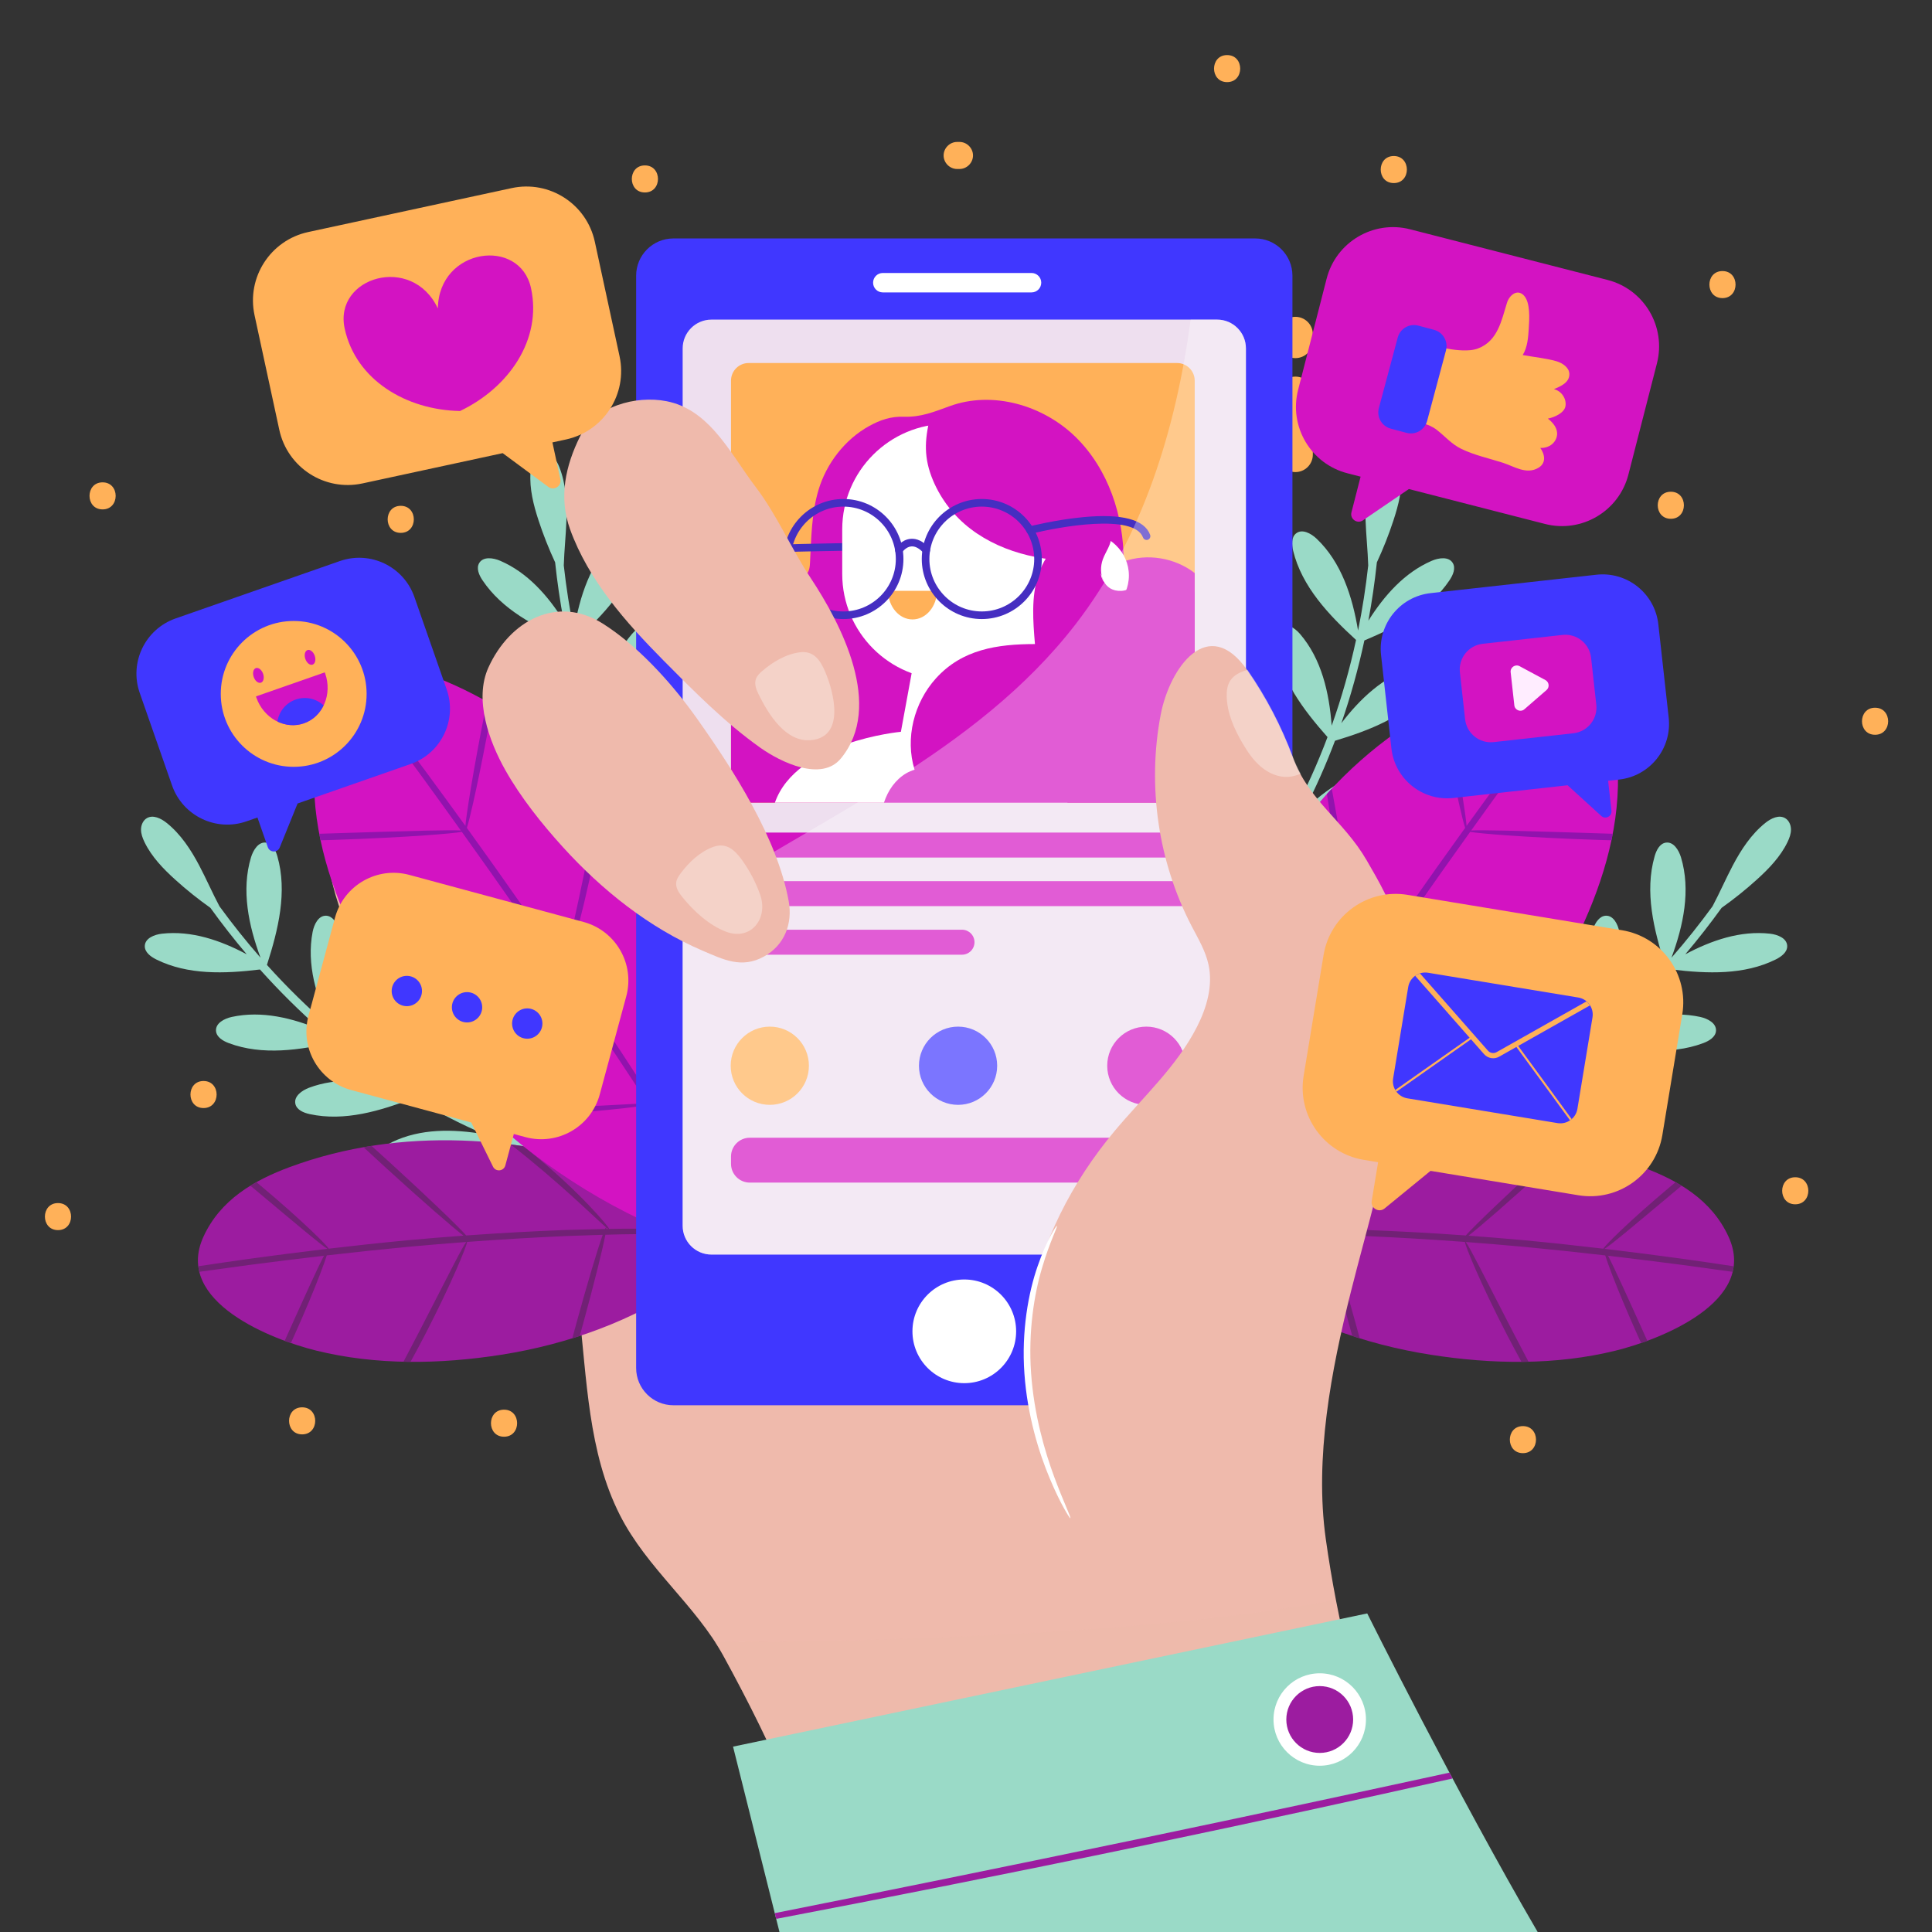 <?xml version="1.0" encoding="utf-8"?>
<svg version="1.1" xmlns="http://www.w3.org/2000/svg" xmlns:xlink="http://www.w3.org/1999/xlink" x="0px" y="0px"
	 viewBox="0 0 500 500" style="enable-background:new 0 0 500 500;" xml:space="preserve">
<rect x="0" y="0" width="500" height="500" fill="#333333" stroke="none"/>
<g id="BACKGROUND">
</g>
<g id="OBJECTS">
	<g>
		<g>
			<path style="fill:#EFBAAC;" d="M128.262,289.981c14.412,11.2,19.432,30.601,21.536,48.732
				c2.104,18.13,2.372,37.095,10.627,53.373c7.001,13.805,19.593,23.3,26.833,36.513c13.012,23.746,23.363,46.912,29.075,71.401
				h166.049c-23.758-34.187-40.059-72.016-40.635-116.542L184.362,253.76c-16.166,1.857-32.445-4.013-46.05-12.939
				c-13.606-8.926-24.987-20.78-36.437-32.342c-2.26-2.282-4.859-4.708-8.07-4.804c-5.316-0.16-8.517,5.986-9.065,11.276
				c-1.207,11.643,5.33,26.981,10.502,37.253C103.026,267.664,114.807,279.525,128.262,289.981z"/>
		</g>
		<g>
			<g>
				<g>
					<path style="fill:#9ADAC7;" d="M37.474,244.793c0.08-1.991,2.484-2.937,4.465-3.157c7.599-0.845,15.089,1.698,21.909,5.335
						c-3.289-3.881-6.422-7.895-9.397-12.02c-3.175-2.251-6.22-4.686-9.105-7.298c-3.119-2.823-6.109-5.919-7.944-9.706
						c-0.501-1.033-0.917-2.142-0.906-3.29s0.523-2.345,1.515-2.923c1.614-0.939,3.655,0.062,5.113,1.228
						c3.644,2.915,6.267,6.912,8.443,11.04c1.828,3.469,3.388,7.077,5.225,10.538c3.345,4.592,6.889,9.043,10.633,13.318
						c-3.089-8.333-5.025-17.492-2.467-25.969c0.576-1.908,1.941-4.101,3.914-3.819c1.601,0.229,2.464,1.98,2.91,3.535
						c2.635,9.188,0.227,18.993-2.699,28.113c5.151,5.727,10.654,11.128,16.48,16.138c-3.691-7.74-6.275-16.309-4.657-24.674
						c0.378-1.956,1.514-4.277,3.505-4.197c1.616,0.065,2.653,1.719,3.255,3.22c3.486,8.695,2.214,18.472,0.296,27.679
						c5.715,4.736,11.722,9.103,18.006,13.026c-4.923-7.233-8.901-15.503-8.507-24.2c0.09-1.991,0.876-4.452,2.857-4.662
						c1.609-0.171,2.874,1.315,3.688,2.713c4.752,8.162,4.878,18.115,4.302,27.571c5.875,3.528,11.974,6.683,18.288,9.399
						c-5.244-6.556-9.578-14.123-9.959-22.444c-0.091-1.991,0.467-4.513,2.422-4.903c1.586-0.316,2.982,1.048,3.92,2.366
						c5.324,7.485,6.446,17.056,6.767,26.287c4.959,1.999,10.039,3.738,15.237,5.185c1.347,0.375,0.59,2.404-0.746,2.032
						c-4.991-1.389-9.874-3.046-14.645-4.94c-8.541,4.306-17.839,8.202-27.313,7.034c-1.605-0.198-3.469-0.777-3.945-2.323
						c-0.587-1.904,1.367-3.595,3.161-4.462c7.294-3.521,15.738-3.418,23.793-2.035c-6.269-2.72-12.328-5.865-18.165-9.378
						c-8.652,3.362-17.942,6.138-26.967,4.18c-1.581-0.343-3.384-1.089-3.718-2.672c-0.411-1.95,1.688-3.456,3.554-4.156
						c7.17-2.688,15.069-2.055,22.583-0.195c-5.493-3.56-10.773-7.452-15.824-11.635c-9.128,2.103-18.83,3.561-27.561,0.279
						c-1.514-0.569-3.19-1.57-3.29-3.184c-0.123-1.989,2.172-3.174,4.12-3.595c7.72-1.668,15.695,0.272,23.047,3.37
						c-5.57-4.877-10.838-10.113-15.788-15.64c-9.118,1.107-18.68,1.462-26.854-2.605C38.975,247.575,37.41,246.409,37.474,244.793z
						"/>
				</g>
				<g>
					<path style="fill:#9ADAC7;" d="M124.044,145.67c1.057-1.69,3.613-1.318,5.443-0.528c7.018,3.033,12.262,8.956,16.381,15.496
						c-0.932-5.001-1.663-10.04-2.2-15.097c-1.641-3.529-3.078-7.154-4.289-10.852c-1.309-3.998-2.37-8.17-2.086-12.367
						c0.077-1.145,0.266-2.315,0.845-3.307c0.579-0.991,1.617-1.778,2.765-1.787c1.867-0.015,3.144,1.866,3.831,3.602
						c1.719,4.338,2.015,9.11,1.858,13.773c-0.133,3.918-0.567,7.826-0.687,11.742c0.628,5.646,1.499,11.269,2.63,16.838
						c1.449-8.769,4.309-17.682,10.734-23.775c1.446-1.371,3.719-2.599,5.292-1.375c1.277,0.993,1.158,2.941,0.774,4.512
						c-2.267,9.286-9.22,16.607-16.283,23.075c1.634,7.527,3.734,14.946,6.31,22.186c0.633-8.552,2.637-17.275,8.19-23.736
						c1.299-1.511,3.435-2.964,5.125-1.907c1.371,0.858,1.452,2.808,1.23,4.41c-1.284,9.28-7.237,17.14-13.467,24.184
						c2.614,6.946,5.666,13.718,9.178,20.24c-0.689-8.722-0.042-17.877,4.611-25.234c1.065-1.684,2.968-3.432,4.793-2.632
						c1.481,0.649,1.844,2.567,1.858,4.184c0.08,9.444-4.746,18.15-9.934,26.076c3.352,5.977,7.085,11.741,11.221,17.23
						c-1.303-8.294-1.315-17.014,2.48-24.429c0.908-1.774,2.644-3.688,4.534-3.057c1.534,0.512,2.07,2.389,2.231,3.998
						c0.912,9.14-2.86,18.008-7.158,26.183c3.315,4.195,6.865,8.224,10.661,12.058c0.984,0.993-0.68,2.38-1.656,1.394
						c-3.645-3.681-7.065-7.541-10.269-11.552c-9.553-0.496-19.558-1.722-27.207-7.435c-1.296-0.968-2.627-2.395-2.274-3.974
						c0.435-1.945,2.97-2.445,4.958-2.307c8.08,0.559,15.362,4.835,21.672,10.03c-4.096-5.47-7.798-11.206-11.125-17.151
						c-9.18-1.37-18.625-3.566-25.491-9.741c-1.203-1.082-2.399-2.624-1.904-4.164c0.61-1.897,3.18-2.165,5.147-1.847
						c7.559,1.221,14.105,5.687,19.708,11.028c-3.005-5.816-5.661-11.813-7.973-17.95c-8.97-2.7-18.118-6.244-24.073-13.424
						c-1.033-1.245-1.992-2.945-1.278-4.396c0.879-1.788,3.46-1.679,5.361-1.079c7.532,2.379,13.495,8.018,18.344,14.354
						c-2.419-6.997-4.397-14.156-5.956-21.41c-8.467-3.559-16.947-7.993-22.029-15.577
						C123.967,148.83,123.186,147.042,124.044,145.67z"/>
				</g>
				<g>
					<g>
						<path style="fill:#9C1CA0;" d="M183.305,314.89c-5.053-5.64-12.127-8.677-19.098-11.109
							c-28.743-10.028-60.581-12.334-89.152-1.77c-9.212,3.406-18.02,8.433-22.418,18.084
							c-7.715,16.931,18.075,26.685,29.145,29.424c15.631,3.867,32.164,3.563,47.969,1.085c17.238-2.702,34.207-8.783,48.855-18.9
							c4.187-2.892,8.246-6.019,12.361-9.023"/>
					</g>
					<path style="fill:#712175;" d="M64.498,327.372c6.163-0.804,12.635-1.612,19.343-2.39c-1.69,3.243-5.158,10.893-9.171,19.808
						c-0.335,0.745-0.665,1.482-0.991,2.208c0.541,0.2,1.075,0.393,1.601,0.575c0.313-0.685,0.629-1.379,0.945-2.084
						c2.695-5.995,4.976-11.491,6.523-15.513c0.84-2.183,1.463-3.924,1.826-5.079c6.75-0.779,13.737-1.526,20.902-2.206
						c5.153-0.476,10.218-0.893,15.181-1.263c-0.499,0.625-1.791,3.027-3.633,6.596c-2.763,5.376-5.528,10.756-8.546,16.627
						c-1.399,2.675-2.74,5.24-4.056,7.757c0.61,0.014,1.219,0.027,1.829,0.031c1.208-2.197,2.467-4.548,3.741-7.004
						c3.368-6.5,6.199-12.496,8.121-16.893c1.695-3.876,2.697-6.499,2.767-7.132c8.985-0.667,17.617-1.169,25.732-1.526
						c3.208-0.105,6.333-0.221,9.371-0.315c-1.342,3.748-3.962,12.496-6.774,22.749c-0.376,1.371-0.741,2.715-1.093,4.028
						c0.641-0.199,1.281-0.405,1.919-0.615c0.271-0.971,0.544-1.958,0.819-2.962c2.862-10.431,5.1-19.418,5.82-23.219
						c2.713-0.08,5.363-0.143,7.925-0.155c2.817-0.029,5.539-0.106,8.155-0.096c2.605,0.016,5.115,0.032,7.523,0.048
						c2.657-0.011,5.156,0.042,7.518,0.105l-1.102-1.121c-2.03-0.088-4.157-0.163-6.395-0.19c-2.413-0.051-4.928-0.103-7.538-0.158
						c-2.622-0.044-5.349,0-8.173-0.002c-2.249-0.014-4.575,0.016-6.942,0.06c-0.209-0.517-2.082-2.801-5.221-6.093
						c-3.464-3.635-8.497-8.433-14.431-13.294c-0.846-0.692-1.685-1.36-2.518-2.015c-1.1-0.164-2.201-0.314-3.304-0.453
						c1.54,1.204,3.125,2.466,4.742,3.788c5.886,4.822,11.004,9.438,14.665,12.834c2.482,2.3,4.294,3.997,5.274,4.814
						c-0.058,0.016-0.151,0.161-0.277,0.437c-3.243,0.068-6.581,0.165-10.02,0.253c-8.165,0.304-16.853,0.771-25.893,1.421
						c-2.267-2.553-10.176-10.128-19.784-18.901c-1.62-1.479-3.195-2.906-4.72-4.279c-0.693,0.109-1.386,0.218-2.076,0.339
						c1.792,1.664,3.679,3.403,5.646,5.199c9.194,8.394,17.151,15.334,20.23,17.694c-4.79,0.349-9.672,0.747-14.637,1.205
						c-6.938,0.659-13.703,1.392-20.251,2.164c-0.323-0.555-2.04-2.345-4.728-4.898c-3.115-2.959-7.534-6.922-12.557-11.132
						c-0.479-0.401-0.952-0.793-1.424-1.184c-0.525,0.294-1.043,0.598-1.555,0.912c0.62,0.519,1.248,1.046,1.884,1.579
						c8.967,7.504,16.364,13.772,18.061,14.759c-7.11,0.841-13.959,1.728-20.46,2.621c-4.496,0.633-8.82,1.265-12.964,1.891
						c0.061,0.488,0.153,0.968,0.269,1.44C55.72,328.564,60.024,327.97,64.498,327.372z M156.903,317.669
						c0.204,0.169,0.371,0.297,0.494,0.378c-0.165,0.003-0.327,0.005-0.492,0.009C156.921,317.868,156.922,317.735,156.903,317.669z
						"/>
				</g>
				<g>
					<g>
						<path style="fill:#D313C2;" d="M192.037,308.005c-0.013-29.835-8.016-59.629-22.953-85.454
							c-8.042-13.905-19.854-26.115-33.241-34.956c-11.169-7.377-24.3-14.479-37.799-16.017
							c-15.246-1.737-16.573,17.204-16.773,29.149c-0.249,14.904,4.482,29.521,11.09,42.882
							c19.059,38.538,54.715,68.51,95.957,80.659"/>
					</g>
					<path style="fill:#9113AD;" d="M104.103,249.685c11.662,0.138,22.219,0.358,29.861,0.603c3.821,0.122,6.914,0.251,9.051,0.378
						c0.501,0.03,0.945,0.06,1.339,0.089c-3.217-4.705-6.53-9.512-9.926-14.392c-5.085-7.285-10.076-14.329-14.906-21.076
						c-1.373,0.237-4.656,0.555-9.254,0.885c-6.173,0.444-14.711,0.897-24.149,1.2c-1.066,0.034-2.116,0.065-3.158,0.093
						c-0.119-0.561-0.222-1.125-0.33-1.687c1.129-0.036,2.274-0.073,3.433-0.11c9.428-0.302,17.964-0.564,24.147-0.7
						c4.361-0.095,7.544-0.12,9.05-0.044c-3.604-5.032-7.12-9.902-10.504-14.553c-7.271-9.949-13.939-18.942-19.741-26.649
						c0.332-0.251,0.682-0.478,1.043-0.691c5.901,7.616,12.645,16.528,19.965,26.41c3.366,4.566,6.855,9.349,10.425,14.294
						c0.105-1.259,0.399-3.435,0.842-6.275c0.716-4.588,1.82-10.9,3.142-17.852c0.536-2.817,1.066-5.513,1.575-8.036
						c0.499,0.279,0.996,0.559,1.49,0.844c-0.426,2.375-0.893,4.898-1.39,7.511c-1.324,6.96-2.617,13.243-3.636,17.772
						c-0.711,3.161-1.288,5.464-1.651,6.553c4.873,6.755,9.897,13.82,15.003,21.135c3.484,5.006,6.871,9.936,10.154,14.764
						c0.304-1.578,0.838-4.012,1.525-7.094c1.248-5.593,2.955-13.317,4.657-21.885c1.245-6.288,2.311-12.147,3.179-17.057
						c0.417,0.447,0.837,0.891,1.246,1.344c-0.682,4.716-1.595,10.197-2.753,16.044c-1.708,8.602-3.609,16.315-5.16,21.847
						c-0.946,3.379-1.747,5.942-2.277,7.417c5.012,7.377,9.775,14.51,14.223,21.268c2.957,4.515,5.773,8.855,8.44,13.005
						c0.287-1.541,0.989-4.501,1.962-8.479c1.451-5.926,3.475-14.102,5.604-23.159c0.867-3.696,1.682-7.239,2.438-10.559
						c0.371,0.9,0.716,1.809,1.072,2.715c-0.569,2.642-1.182,5.392-1.849,8.234c-2.135,9.079-4.349,17.23-6.101,23.084
						c-1.275,4.263-2.287,7.304-2.83,8.624c3.937,6.13,7.542,11.831,10.732,16.973c2.737,4.353,5.142,8.336,7.27,11.823
						c0.841,1.374,1.615,2.655,2.352,3.881l-0.268,1.172c-2.889-4.521-6.369-9.965-10.373-16.231
						c-3.332-5.194-7.083-10.973-11.17-17.204c-0.525,0.105-1.31,0.232-2.336,0.378c-2.004,0.29-4.913,0.627-8.515,0.979
						c-7.202,0.707-17.183,1.406-28.225,1.717c-0.75,0.021-1.495,0.039-2.235,0.056c-0.595-0.548-1.184-1.103-1.771-1.66
						c1.302-0.03,2.622-0.063,3.958-0.1c11.01-0.311,20.97-0.817,28.181-1.215c5.252-0.289,9.037-0.495,10.722-0.491
						c-2.654-4.045-5.447-8.276-8.369-12.676c-4.581-6.865-9.476-14.126-14.618-21.65c-0.47,0.028-1.024,0.053-1.68,0.077
						c-2.138,0.077-5.232,0.132-9.055,0.164c-7.646,0.064-18.209,0.034-29.876-0.104c-2.608-0.031-5.157-0.066-7.635-0.105
						c-0.318-0.559-0.628-1.122-0.939-1.684C98.284,249.622,101.158,249.65,104.103,249.685z"/>
				</g>
			</g>
			<g>
				<g>
					<path style="fill:#9ADAC7;" d="M462.526,244.793c-0.08-1.991-2.484-2.937-4.465-3.157c-7.599-0.845-15.089,1.698-21.909,5.335
						c3.289-3.881,6.422-7.895,9.397-12.02c3.175-2.251,6.22-4.686,9.105-7.298c3.119-2.823,6.109-5.919,7.944-9.706
						c0.501-1.033,0.917-2.142,0.906-3.29s-0.523-2.345-1.515-2.923c-1.614-0.939-3.655,0.062-5.113,1.228
						c-3.644,2.915-6.267,6.912-8.443,11.04c-1.828,3.469-3.388,7.077-5.225,10.538c-3.345,4.592-6.889,9.043-10.633,13.318
						c3.089-8.333,5.025-17.492,2.467-25.969c-0.576-1.908-1.941-4.101-3.914-3.819c-1.601,0.229-2.464,1.98-2.91,3.535
						c-2.635,9.188-0.227,18.993,2.699,28.113c-5.151,5.727-10.654,11.128-16.48,16.138c3.691-7.74,6.275-16.309,4.657-24.674
						c-0.378-1.956-1.514-4.277-3.505-4.197c-1.616,0.065-2.653,1.719-3.255,3.22c-3.486,8.695-2.214,18.472-0.296,27.679
						c-5.715,4.736-11.722,9.103-18.006,13.026c4.923-7.233,8.901-15.503,8.507-24.2c-0.09-1.991-0.876-4.452-2.857-4.662
						c-1.608-0.171-2.874,1.315-3.688,2.713c-4.752,8.162-4.878,18.115-4.302,27.571c-5.875,3.528-11.974,6.683-18.288,9.399
						c5.244-6.556,9.578-14.123,9.959-22.444c0.091-1.991-0.467-4.513-2.422-4.903c-1.586-0.316-2.982,1.048-3.92,2.366
						c-5.324,7.485-6.446,17.056-6.767,26.287c-4.959,1.999-10.039,3.738-15.237,5.185c-1.347,0.375-0.59,2.404,0.746,2.032
						c4.991-1.389,9.874-3.046,14.645-4.94c8.541,4.306,17.839,8.202,27.313,7.034c1.605-0.198,3.469-0.777,3.945-2.323
						c0.587-1.904-1.367-3.595-3.161-4.462c-7.294-3.521-15.738-3.418-23.793-2.035c6.269-2.72,12.328-5.865,18.165-9.378
						c8.652,3.362,17.942,6.138,26.967,4.18c1.581-0.343,3.384-1.089,3.718-2.672c0.411-1.95-1.688-3.456-3.554-4.156
						c-7.17-2.688-15.069-2.055-22.583-0.195c5.493-3.56,10.773-7.452,15.824-11.635c9.128,2.103,18.83,3.561,27.561,0.279
						c1.514-0.569,3.19-1.57,3.29-3.184c0.123-1.989-2.172-3.174-4.12-3.595c-7.72-1.668-15.695,0.272-23.047,3.37
						c5.57-4.877,10.838-10.113,15.788-15.64c9.118,1.107,18.68,1.462,26.854-2.605C461.025,247.575,462.59,246.409,462.526,244.793
						z"/>
				</g>
				<g>
					<path style="fill:#9ADAC7;" d="M375.956,145.67c-1.057-1.69-3.613-1.318-5.443-0.528c-7.018,3.033-12.262,8.956-16.381,15.496
						c0.932-5.001,1.663-10.04,2.2-15.097c1.641-3.529,3.078-7.154,4.289-10.852c1.309-3.998,2.37-8.17,2.086-12.367
						c-0.077-1.145-0.266-2.315-0.845-3.307s-1.617-1.778-2.765-1.787c-1.867-0.015-3.144,1.866-3.831,3.602
						c-1.719,4.338-2.015,9.11-1.858,13.773c0.133,3.918,0.567,7.826,0.687,11.742c-0.628,5.646-1.499,11.269-2.63,16.838
						c-1.449-8.769-4.309-17.682-10.734-23.775c-1.446-1.371-3.719-2.599-5.292-1.375c-1.277,0.993-1.158,2.941-0.774,4.512
						c2.267,9.286,9.22,16.607,16.283,23.075c-1.634,7.527-3.734,14.946-6.31,22.186c-0.633-8.552-2.637-17.275-8.19-23.736
						c-1.299-1.511-3.435-2.964-5.125-1.907c-1.371,0.858-1.452,2.808-1.23,4.41c1.284,9.28,7.237,17.14,13.467,24.184
						c-2.614,6.946-5.666,13.718-9.178,20.24c0.689-8.722,0.042-17.877-4.611-25.234c-1.065-1.684-2.968-3.432-4.793-2.632
						c-1.481,0.649-1.844,2.567-1.858,4.184c-0.08,9.444,4.746,18.15,9.934,26.076c-3.352,5.977-7.085,11.741-11.221,17.23
						c1.303-8.294,1.315-17.014-2.48-24.429c-0.908-1.774-2.644-3.688-4.534-3.057c-1.534,0.512-2.07,2.389-2.231,3.998
						c-0.912,9.14,2.86,18.008,7.158,26.183c-3.315,4.195-6.865,8.224-10.661,12.058c-0.984,0.993,0.68,2.38,1.656,1.394
						c3.646-3.681,7.065-7.541,10.269-11.552c9.553-0.496,19.558-1.722,27.207-7.435c1.296-0.968,2.627-2.395,2.274-3.974
						c-0.435-1.945-2.97-2.445-4.958-2.307c-8.08,0.559-15.362,4.835-21.672,10.03c4.096-5.47,7.798-11.206,11.125-17.151
						c9.18-1.37,18.625-3.566,25.491-9.741c1.203-1.082,2.399-2.624,1.904-4.164c-0.61-1.897-3.18-2.165-5.147-1.847
						c-7.559,1.221-14.105,5.687-19.708,11.028c3.005-5.816,5.661-11.813,7.973-17.95c8.97-2.7,18.118-6.244,24.073-13.424
						c1.033-1.245,1.992-2.945,1.278-4.396c-0.879-1.788-3.46-1.679-5.361-1.079c-7.532,2.379-13.495,8.018-18.344,14.354
						c2.419-6.997,4.397-14.156,5.956-21.41c8.467-3.559,16.947-7.993,22.029-15.577C376.033,148.83,376.814,147.042,375.956,145.67
						z"/>
				</g>
				<g>
					<g>
						<path style="fill:#9C1CA0;" d="M316.695,314.89c5.053-5.64,12.127-8.677,19.098-11.109
							c28.743-10.028,60.581-12.334,89.152-1.77c9.212,3.406,18.02,8.433,22.418,18.084c7.715,16.931-18.075,26.685-29.145,29.424
							c-15.631,3.867-32.164,3.563-47.969,1.085c-17.238-2.702-34.207-8.783-48.855-18.9c-4.187-2.892-8.246-6.019-12.361-9.023"/>
					</g>
					<path style="fill:#712175;" d="M448.408,329.147c0.116-0.473,0.208-0.952,0.269-1.44c-4.144-0.626-8.468-1.259-12.964-1.891
						c-6.501-0.893-13.35-1.78-20.46-2.621c1.697-0.988,9.094-7.256,18.061-14.759c0.636-0.534,1.264-1.06,1.884-1.579
						c-0.511-0.314-1.029-0.618-1.555-0.912c-0.472,0.391-0.945,0.782-1.424,1.184c-5.023,4.21-9.442,8.173-12.557,11.132
						c-2.688,2.553-4.405,4.342-4.728,4.898c-6.548-0.772-13.313-1.505-20.251-2.164c-4.965-0.458-9.846-0.856-14.637-1.205
						c3.079-2.359,11.036-9.3,20.23-17.694c1.967-1.796,3.855-3.535,5.646-5.199c-0.691-0.121-1.384-0.231-2.076-0.339
						c-1.524,1.373-3.1,2.8-4.72,4.279c-9.608,8.772-17.516,16.347-19.784,18.901c-9.041-0.651-17.728-1.117-25.893-1.421
						c-3.44-0.089-6.777-0.186-10.02-0.253c-0.127-0.276-0.219-0.422-0.277-0.437c0.981-0.817,2.793-2.515,5.274-4.814
						c3.661-3.396,8.779-8.012,14.665-12.834c1.617-1.322,3.202-2.583,4.742-3.788c-1.103,0.138-2.204,0.289-3.304,0.453
						c-0.833,0.655-1.672,1.324-2.518,2.015c-5.934,4.861-10.967,9.659-14.431,13.294c-3.14,3.292-5.012,5.575-5.221,6.093
						c-2.367-0.044-4.693-0.074-6.942-0.06c-2.824,0.001-5.552-0.043-8.173,0.002c-2.611,0.055-5.125,0.107-7.538,0.158
						c-2.238,0.026-4.365,0.102-6.395,0.19l-1.102,1.121c2.362-0.063,4.861-0.116,7.518-0.105c2.408-0.015,4.918-0.031,7.523-0.048
						c2.616-0.01,5.337,0.067,8.155,0.096c2.562,0.012,5.212,0.075,7.925,0.155c0.72,3.8,2.959,12.788,5.82,23.219
						c0.275,1.003,0.548,1.99,0.819,2.962c0.638,0.21,1.278,0.416,1.919,0.615c-0.353-1.313-0.717-2.657-1.093-4.028
						c-2.813-10.253-5.432-19.001-6.774-22.749c3.038,0.094,6.163,0.21,9.371,0.315c8.115,0.358,16.747,0.86,25.732,1.526
						c0.07,0.633,1.072,3.256,2.767,7.132c1.921,4.396,4.753,10.392,8.121,16.893c1.274,2.456,2.533,4.807,3.741,7.004
						c0.61-0.005,1.219-0.018,1.829-0.031c-1.316-2.517-2.657-5.082-4.056-7.757c-3.018-5.871-5.783-11.25-8.546-16.627
						c-1.843-3.569-3.135-5.972-3.633-6.596c4.962,0.37,10.027,0.787,15.181,1.263c7.165,0.68,14.152,1.427,20.902,2.206
						c0.363,1.155,0.986,2.897,1.826,5.079c1.546,4.021,3.828,9.518,6.523,15.513c0.317,0.705,0.632,1.399,0.945,2.084
						c0.526-0.182,1.06-0.374,1.601-0.575c-0.326-0.726-0.656-1.463-0.991-2.208c-4.013-8.915-7.481-16.565-9.171-19.808
						c6.708,0.778,13.18,1.586,19.343,2.39C439.976,327.97,444.28,328.564,448.408,329.147z M343.095,318.056
						c-0.165-0.003-0.327-0.005-0.492-0.009c0.123-0.081,0.29-0.209,0.494-0.378C343.078,317.735,343.079,317.868,343.095,318.056z"
						/>
				</g>
				<g>
					<g>
						<path style="fill:#D313C2;" d="M307.963,308.005c0.013-29.835,8.016-59.629,22.953-85.454
							c8.042-13.905,19.854-26.115,33.241-34.956c11.169-7.377,24.3-14.479,37.799-16.017c15.246-1.737,16.573,17.204,16.773,29.149
							c0.249,14.904-4.482,29.521-11.09,42.882c-19.059,38.538-54.715,68.51-95.957,80.659"/>
					</g>
					<path style="fill:#9113AD;" d="M395.897,249.685c-11.662,0.138-22.219,0.358-29.861,0.603
						c-3.821,0.122-6.914,0.251-9.051,0.378c-0.501,0.03-0.945,0.06-1.339,0.089c3.217-4.705,6.53-9.512,9.926-14.392
						c5.085-7.285,10.076-14.329,14.906-21.076c1.373,0.237,4.656,0.555,9.254,0.885c6.173,0.444,14.711,0.897,24.149,1.2
						c1.066,0.034,2.116,0.065,3.158,0.093c0.119-0.561,0.222-1.125,0.33-1.687c-1.129-0.036-2.274-0.073-3.433-0.11
						c-9.428-0.302-17.964-0.564-24.147-0.7c-4.361-0.095-7.544-0.12-9.05-0.044c3.604-5.032,7.12-9.902,10.504-14.553
						c7.271-9.949,13.939-18.942,19.741-26.649c-0.332-0.251-0.682-0.478-1.043-0.691c-5.901,7.616-12.645,16.528-19.965,26.41
						c-3.366,4.566-6.855,9.349-10.425,14.294c-0.105-1.259-0.399-3.435-0.842-6.275c-0.716-4.588-1.82-10.9-3.142-17.852
						c-0.536-2.817-1.066-5.513-1.575-8.036c-0.499,0.279-0.996,0.559-1.49,0.844c0.426,2.375,0.893,4.898,1.39,7.511
						c1.324,6.96,2.617,13.243,3.636,17.772c0.711,3.161,1.288,5.464,1.651,6.553c-4.873,6.755-9.897,13.82-15.003,21.135
						c-3.484,5.006-6.871,9.936-10.154,14.764c-0.304-1.578-0.838-4.012-1.525-7.094c-1.248-5.593-2.955-13.317-4.657-21.885
						c-1.245-6.288-2.311-12.147-3.179-17.057c-0.417,0.447-0.837,0.891-1.246,1.344c0.682,4.716,1.595,10.197,2.753,16.044
						c1.708,8.602,3.609,16.315,5.16,21.847c0.946,3.379,1.747,5.942,2.277,7.417c-5.012,7.377-9.775,14.51-14.223,21.268
						c-2.957,4.515-5.773,8.855-8.44,13.005c-0.287-1.541-0.989-4.501-1.962-8.479c-1.451-5.926-3.475-14.102-5.604-23.159
						c-0.867-3.696-1.682-7.239-2.438-10.559c-0.371,0.9-0.716,1.809-1.072,2.715c0.569,2.642,1.182,5.392,1.849,8.234
						c2.135,9.079,4.349,17.23,6.101,23.084c1.275,4.263,2.287,7.304,2.83,8.624c-3.937,6.13-7.542,11.831-10.732,16.973
						c-2.737,4.353-5.142,8.336-7.27,11.823c-0.841,1.374-1.615,2.655-2.352,3.881l0.268,1.172
						c2.889-4.521,6.369-9.965,10.373-16.231c3.332-5.194,7.083-10.973,11.17-17.204c0.525,0.105,1.31,0.232,2.336,0.378
						c2.004,0.29,4.913,0.627,8.515,0.979c7.202,0.707,17.182,1.406,28.225,1.717c0.75,0.021,1.495,0.039,2.235,0.056
						c0.595-0.548,1.184-1.103,1.771-1.66c-1.302-0.03-2.622-0.063-3.958-0.1c-11.01-0.311-20.97-0.817-28.181-1.215
						c-5.252-0.289-9.037-0.495-10.722-0.491c2.654-4.045,5.447-8.276,8.369-12.676c4.581-6.865,9.476-14.126,14.618-21.65
						c0.47,0.028,1.024,0.053,1.68,0.077c2.138,0.077,5.232,0.132,9.055,0.164c7.646,0.064,18.209,0.034,29.876-0.104
						c2.608-0.031,5.157-0.066,7.635-0.105c0.318-0.559,0.628-1.122,0.939-1.684C401.716,249.622,398.842,249.65,395.897,249.685z"
						/>
				</g>
			</g>
			<path style="fill:#FFB159;" d="M335.25,92.684L335.25,92.684c-2.491,0-4.51-2.019-4.51-4.51v-1.671c0-2.491,2.019-4.51,4.51-4.51
				l0,0c2.491,0,4.51,2.019,4.51,4.51v1.671C339.761,90.664,337.741,92.684,335.25,92.684z"/>
			<path style="fill:#FFB159;" d="M335.25,122.175L335.25,122.175c-2.491,0-4.51-2.019-4.51-4.51v-15.687
				c0-2.491,2.019-4.51,4.51-4.51l0,0c2.491,0,4.51,2.019,4.51,4.51v15.687C339.761,120.155,337.741,122.175,335.25,122.175z"/>
			<g>
				<path style="fill:#4037FF;" d="M324.838,363.678H174.275c-5.325,0-9.643-4.317-9.643-9.643V71.352
					c0-5.325,4.317-9.643,9.643-9.643h150.564c5.326,0,9.643,4.317,9.643,9.643v282.683
					C334.481,359.361,330.164,363.678,324.838,363.678z"/>
				<path style="fill:#EEDFEF;" d="M314.984,324.682H184.13c-4.12,0-7.46-3.34-7.46-7.46V90.171c0-4.12,3.34-7.46,7.46-7.46h130.854
					c4.12,0,7.46,3.34,7.46,7.46v227.052C322.443,321.342,319.103,324.682,314.984,324.682z"/>
				<circle style="fill:#FFFFFF;" cx="249.557" cy="344.546" r="13.417"/>
				<path style="fill:#FFB159;" d="M304.626,207.731H193.747c-2.52,0-4.563-2.043-4.563-4.563V98.514
					c0-2.52,2.043-4.563,4.563-4.563h110.879c2.52,0,4.563,2.043,4.563,4.563v104.654
					C309.189,205.688,307.146,207.731,304.626,207.731z"/>
				<path style="fill:#FFFFFF;" d="M266.959,75.675h-38.49c-1.388,0-2.514-1.125-2.514-2.514v0c0-1.388,1.125-2.514,2.514-2.514
					h38.49c1.388,0,2.514,1.125,2.514,2.514v0C269.472,74.55,268.347,75.675,266.959,75.675z"/>
				<g>
					<path style="fill:#D313C2;" d="M309.189,203.168v-54.865c-5.11-3.962-12.283-5.173-18.381-2.98
						c0.04-11.803-3.972-23.899-12.387-32.176c-8.415-8.277-21.494-12.084-32.588-8.053c-4.141,1.504-7.514,2.907-11.954,2.754
						c-3.266-0.113-6.093,0.826-8.987,2.434c-6.256,3.477-11.015,9.675-13.06,16.504c-1.819,6.073-1.878,12.507-2.2,18.838
						c-0.055,1.085-0.175,2.293-0.992,3.01c-0.755,0.663-1.862,0.687-2.866,0.639c-4.283-0.203-8.534-1.065-12.821-0.952
						c-1.254,0.033-2.524,0.18-3.768,0.431v54.416c0,2.52,2.043,4.563,4.563,4.563h110.879
						C307.146,207.73,309.189,205.688,309.189,203.168z"/>
				</g>
				<path style="fill:#D313C2;" d="M306.01,221.933H192.416c-1.785,0-3.232-1.447-3.232-3.232l0,0c0-1.785,1.447-3.232,3.232-3.232
					H306.01c1.785,0,3.232,1.447,3.232,3.232l0,0C309.242,220.486,307.795,221.933,306.01,221.933z"/>
				<path style="fill:#D313C2;" d="M306.01,234.503H192.416c-1.785,0-3.232-1.447-3.232-3.232v0c0-1.785,1.447-3.232,3.232-3.232
					H306.01c1.785,0,3.232,1.447,3.232,3.232v0C309.242,233.056,307.795,234.503,306.01,234.503z"/>
				<path style="fill:#D313C2;" d="M248.964,240.609h-56.548c-1.785,0-3.232,1.447-3.232,3.232v0c0,1.785,1.447,3.232,3.232,3.232
					h56.548c1.785,0,3.232-1.447,3.232-3.232v0C252.197,242.056,250.75,240.609,248.964,240.609z"/>
				<g>
					<path style="fill:#D313C2;" d="M304.376,306.057H194.05c-2.688,0-4.866-2.179-4.866-4.866v-1.883
						c0-2.688,2.179-4.866,4.866-4.866h110.326c2.688,0,4.866,2.179,4.866,4.866v1.883
						C309.242,303.879,307.063,306.057,304.376,306.057z"/>
					<g>
						<g>
							<circle style="fill:#FFB159;" cx="199.225" cy="275.813" r="10.121"/>
						</g>
						<g>
							<circle style="fill:#4037FF;" cx="247.947" cy="275.813" r="10.121"/>
						</g>
						<g>
							<circle style="fill:#D313C2;" cx="296.669" cy="275.813" r="10.121"/>
						</g>
					</g>
				</g>
				<g>
					<path style="fill:#452EC1;" d="M204.139,142.85l-0.1-0.962l-1.013-0.193c0.156-0.815,0.156-0.815,4.19-0.912
						c1.946-0.046,4.539-0.099,7.131-0.148c5.181-0.099,10.36-0.185,10.36-0.185l0.033,1.968
						C216.867,142.549,204.883,142.772,204.139,142.85z"/>
				</g>
				<path style="fill:#FFFFFF;" d="M280.726,137.87v-0.864c0-15.091-12.234-27.325-27.325-27.325h-8.108
					c-15.091,0-27.325,12.234-27.325,27.325v11.542c0,15.091,12.234,27.325,27.325,27.325h8.108
					c11.087,0,20.624-6.607,24.909-16.094c0.779,0.163,1.586,0.253,2.416,0.253c6.313,0,11.43-4.961,11.43-11.081
					S287.038,137.87,280.726,137.87z"/>
				<path style="fill:#FFB159;" d="M229.816,152.902c0.066,4.103,2.878,7.407,6.344,7.407c3.466,0,6.278-3.304,6.344-7.407H229.816z
					"/>
				<g>
					<path style="fill:#D313C2;" d="M274.768,114.869c-4.79-4.035-10.628-6.759-16.751-8.023c-2.875-0.594-5.565-0.786-8.462-0.455
						c-1.982,0.226-7.213-0.363-8.571,1.043c-0.165,0.17-0.227,0.412-0.284,0.642c-1.453,5.888-1.656,10.521,0.788,16.301
						c2.076,4.911,5.475,9.288,9.718,12.516c8.785,6.685,20.357,8.814,31.378,8.173c1.027-4.869,1.22-9.912,0.567-14.845
						c-0.362-2.731-0.991-5.456-2.222-7.921C279.481,119.401,277.246,116.957,274.768,114.869z"/>
				</g>
				<path style="fill:#FFFFFF;" d="M233.152,189.388c0,0-27.086,2.484-32.611,18.342h75.715v-38.98h-39.319L233.152,189.388z"/>
				<g>
					<path style="fill:#D313C2;" d="M285.702,150.629c-0.296-0.43-0.526-0.905-0.669-1.41c-0.498-1.76-0.024-3.658-0.347-5.458
						c-0.668-3.723-5.177-6.565-8.56-4.658c-3.603,2.031-6.197,5.87-7.437,9.744c-1.827,5.707-1.346,11.863-0.845,17.835
						c-9.701,0.014-18.789,1.33-25.622,8.873c-5.685,6.276-8.031,15.555-5.53,23.645c-3.084,0.885-5.536,3.361-6.979,6.226
						c-0.375,0.745-0.687,1.517-0.951,2.305h75.865c2.52,0,4.563-2.043,4.563-4.563v-49.94c-3.114-1.16-5.814-2.967-8.888-3.247
						c-1.285-0.117-2.636,0.033-4.109,0.609c-2.017,0.788-3.853,2.223-6.016,2.328c-4.568,0.22-6.119-4.43-4.763-8.177
						c0.724-2,2.247-3.811,2.155-5.936c-0.081-1.871-1.405-3.429-2.059-5.184c-0.525-1.409-0.623-2.974-1.337-4.298
						c-0.697-1.294-1.918-2.229-3.203-2.942c-1.504-0.835-3.145-1.422-4.836-1.73"/>
				</g>
				<g>
					<g>
						<path style="fill:#452EC1;" d="M218.273,160.211c-8.566,0-15.535-6.969-15.535-15.535c0-8.566,6.969-15.535,15.535-15.535
							c8.566,0,15.535,6.969,15.535,15.535C233.808,153.242,226.839,160.211,218.273,160.211z M218.273,131.11
							c-7.481,0-13.566,6.086-13.566,13.566s6.085,13.566,13.566,13.566s13.566-6.086,13.566-13.566S225.754,131.11,218.273,131.11z
							"/>
					</g>
					<g>
						<path style="fill:#452EC1;" d="M254.09,160.211c-8.566,0-15.535-6.969-15.535-15.535c0-8.566,6.969-15.535,15.535-15.535
							c8.566,0,15.535,6.969,15.535,15.535C269.625,153.242,262.656,160.211,254.09,160.211z M254.09,131.11
							c-7.481,0-13.566,6.086-13.566,13.566s6.085,13.566,13.566,13.566s13.566-6.086,13.566-13.566S261.571,131.11,254.09,131.11z"
							/>
					</g>
					<g>
						<path style="fill:#452EC1;" d="M296.731,139.743c-0.401,0-0.777-0.247-0.924-0.645c-2.297-6.257-21.704-2.8-28.988-0.94
							c-0.527,0.136-1.063-0.183-1.197-0.71c-0.135-0.527,0.184-1.062,0.71-1.197c0.068-0.018,6.92-1.754,14.064-2.422
							c9.987-0.935,15.796,0.61,17.257,4.591c0.187,0.51-0.074,1.076-0.584,1.263C296.958,139.724,296.843,139.743,296.731,139.743z
							"/>
					</g>
					<g>
						<path style="fill:#452EC1;" d="M232.645,143.388c-0.184,0-0.369-0.051-0.534-0.159c-0.456-0.296-0.586-0.905-0.29-1.361
							c0.059-0.09,1.458-2.209,3.832-2.419c1.622-0.146,3.236,0.624,4.783,2.282c0.371,0.397,0.35,1.02-0.047,1.391
							c-0.399,0.371-1.021,0.351-1.391-0.048c-1.113-1.192-2.172-1.751-3.172-1.665c-1.406,0.124-2.344,1.515-2.354,1.529
							C233.283,143.23,232.967,143.388,232.645,143.388z"/>
					</g>
				</g>
				<g style="opacity:0.31;">
					<path style="fill:#FFFFFF;" d="M314.984,82.711h-6.842c-3.837,28.545-12.403,56.372-29.862,78.945
						c-25.715,33.249-66.376,50.09-101.61,73.346v82.22c0,4.12,3.34,7.46,7.46,7.46h130.854c4.12,0,7.46-3.34,7.46-7.46V90.171
						C322.443,86.051,319.103,82.711,314.984,82.711z"/>
				</g>
			</g>
		</g>
		<g>
			<path style="fill:#EFBAAC;" d="M346.859,461.142c4.032,0.008,8.063,0.015,12.095,0.023
				c-7.665-20.434-12.806-41.284-15.843-62.874c-2.944-20.932,1.391-43.643,6.499-63.995c4.187-16.68,9.308-33.213,11.674-50.29
				c1.723-12.435,3.689-31.827,0.566-43.837c-1.626-6.254-4.909-11.93-8.154-17.519c-5.991-10.316-14.902-15.3-19.116-26.642
				c-2.951-7.942-6.901-15.512-11.73-22.479c-10.209-14.723-20.143-0.713-22.463,11.43c-3.524,18.453-0.653,38.064,8.015,54.732
				c1.682,3.234,3.597,6.422,4.367,9.985c1.178,5.452-0.481,11.156-3.019,16.122c-5.222,10.215-13.94,18.112-21.297,26.916
				c-11.062,13.236-19.296,29.09-22.131,46.106s-0.001,35.197,9.275,49.74"/>
		</g>
		<g style="opacity:0.34;">
			<path style="fill:#FFFFFF;" d="M326.31,198.418c1.955,1.657,4.466,2.782,7.025,2.639c1.142-0.063,2.236-0.375,3.291-0.815
				c-0.759-1.378-1.453-2.839-2.047-4.437c-2.943-7.921-6.88-15.471-11.692-22.422c-0.003,0.001-0.007,0.001-0.01,0.002
				c-1.764,0.44-3.548,1.269-4.519,2.806c-0.751,1.19-0.92,2.658-0.885,4.065c0.107,4.318,1.933,8.412,4.12,12.136
				C322.892,194.603,324.355,196.761,326.31,198.418z"/>
		</g>
		<g>
			<g>
				<path style="fill:#EFBAAC;" d="M184.965,111.568c-3.352-3.741-7.273-6.714-12.462-7.736c-7.968-1.569-18.5,1.311-22.356,9.049
					c-3.798,7.62-5.611,15.807-2.609,24.11c4.773,13.201,14.442,24.105,24.167,33.931c7.892,7.974,15.871,16.069,25.071,22.594
					c5.307,3.763,15.817,8.851,20.831,2.785c11.156-13.5,0.162-34.695-7.797-46.701c-5.169-7.796-8.6-16.147-14.3-23.65
					C192.026,121.366,188.884,115.942,184.965,111.568z"/>
			</g>
			<g style="opacity:0.34;">
				<path style="fill:#FFFFFF;" d="M213.574,173.89c-1.308-3.094-3-5.522-6.555-5.08c-3.678,0.457-7.153,2.587-9.824,4.907
					c-0.645,0.56-1.278,1.188-1.564,1.993c-0.456,1.284,0.066,2.695,0.666,3.919c2.505,5.11,7.032,12.614,13.716,11.909
					C218.709,190.619,215.881,179.345,213.574,173.89z"/>
			</g>
		</g>
		<g>
			<g>
				<path style="fill:#EFBAAC;" d="M157.636,162.462c-0.539-0.369-1.08-0.726-1.623-1.069c-11.799-7.458-24.091-0.803-29.608,11.347
					c-3.763,8.286,0.161,19.097,4.383,26.584c3.989,7.076,9.449,13.91,14.894,19.91c10.059,11.083,22.285,20.879,36.122,26.791
					c5.393,2.304,10.137,4.722,15.919,1.522c5.355-2.964,7.437-8.548,6.388-14.336c-2.971-16.396-14.286-33.916-23.775-47.307
					C174.45,177.595,166.276,168.382,157.636,162.462z"/>
			</g>
			<g style="opacity:0.34;">
				<path style="fill:#FFFFFF;" d="M192.12,222.7c-1.95-2.735-4.129-4.737-7.503-3.532c-3.49,1.247-6.419,4.082-8.521,6.927
					c-0.508,0.687-0.989,1.437-1.093,2.285c-0.166,1.352,0.651,2.616,1.502,3.679c2.906,3.629,6.99,7.433,11.452,9.087
					c6.403,2.373,10.98-3.444,8.736-9.702C195.579,228.338,194.035,225.386,192.12,222.7z"/>
			</g>
		</g>
		<path style="opacity:0.34;fill:#EFBAAC;" d="M356.548,453.676c-5.254-12.581-9.29-25.711-11.813-39.497
			c-50.614,9.677-133.201,10.747-159.64,10.833c0.757,1.171,1.489,2.359,2.163,3.588c11.087,20.233,20.242,40.044,26.243,60.611
			l34.445-3.65L356.548,453.676z"/>
		<g>
			<path style="fill:#9ADAC7;" d="M397.947,500c-20.93-35.887-44.111-82.447-44.111-82.447l-164.125,34.474L201.729,500H397.947z"/>
			<path style="fill:#9C1CA0;" d="M200.507,495.122l0.371,1.481c26.548-5.051,59.506-11.567,95.144-19.014
				c29.2-6.107,56.496-12.065,79.9-17.323c-0.269-0.505-0.536-1.007-0.803-1.509c-23.334,5.072-50.482,10.899-79.487,16.966
				C259.967,483.175,227.017,489.835,200.507,495.122z"/>
			<circle style="fill:#FFFFFF;" cx="341.545" cy="445.008" r="11.961"/>
			<circle style="fill:#9C1CA0;" cx="341.545" cy="445.008" r="8.648"/>
		</g>
		<g>
			<g>
				<path style="fill:#4037FF;" d="M45.457,160.048L87.959,145.2c7.893-2.757,16.526,1.406,19.283,9.298l8.36,23.93
					c2.757,7.893-1.406,16.526-9.298,19.283l-29.29,10.232l-4.619,11.387c-0.572,1.41-2.585,1.36-3.086-0.076l-2.683-7.681
					l-2.823,0.986c-7.893,2.757-16.526-1.406-19.283-9.298l-8.36-23.93C33.402,171.439,37.565,162.805,45.457,160.048z"/>
				<g>
					<circle style="fill:#FFB159;" cx="76.007" cy="179.581" r="18.873"/>
					<path style="fill:#D313C2;" d="M66.249,180.227c0.03,0.093,0.051,0.187,0.084,0.28c1.89,5.41,7.412,8.403,12.332,6.684
						s7.378-7.499,5.488-12.909c-0.033-0.093-0.074-0.18-0.109-0.271L66.249,180.227z"/>
					<path style="fill:#4037FF;" d="M83.753,182.555c-1.884-1.743-4.643-2.416-7.235-1.51c-2.592,0.906-4.331,3.15-4.72,5.687
						c2.133,1.025,4.564,1.263,6.868,0.459C80.969,186.386,82.723,184.685,83.753,182.555z"/>
					<g>
						
							<ellipse transform="matrix(0.944 -0.33 0.33 0.944 -53.915 31.827)" style="fill:#D313C2;" cx="66.845" cy="174.814" rx="1.284" ry="1.998"/>
						
							<ellipse transform="matrix(0.944 -0.33 0.33 0.944 -51.627 35.973)" style="fill:#D313C2;" cx="80.208" cy="170.146" rx="1.284" ry="1.998"/>
					</g>
				</g>
			</g>
			<g>
				<path style="fill:#FFB159;" d="M132.412,48.681L79.758,60.054c-9.778,2.112-15.993,11.75-13.881,21.528l6.403,29.646
					c2.112,9.778,11.75,15.993,21.528,13.881l36.286-7.837l11.822,8.741c1.464,1.082,3.488-0.225,3.103-2.004l-2.055-9.516
					l3.498-0.755c9.778-2.112,15.993-11.75,13.881-21.528l-6.403-29.646C151.829,52.784,142.19,46.57,132.412,48.681z"/>
				<path style="fill:#D313C2;" d="M137.43,74.591c-2.875-13.31-23.872-10.47-24.112,5.228c-6.697-14.2-26.995-8.121-24.12,5.189
					c2.882,13.344,15.922,21.072,29.782,21.361l0.008,0.035c0.022-0.01,0.043-0.022,0.065-0.032c0.024,0,0.048,0.002,0.073,0.002
					l-0.008-0.035C131.624,100.356,140.312,87.935,137.43,74.591z"/>
			</g>
			<g>
				<path style="fill:#FFB159;" d="M364.279,231.589l55.509,9.156c10.308,1.7,17.286,11.435,15.586,21.744l-5.156,31.254
					c-1.7,10.308-11.435,17.286-21.744,15.586l-38.254-6.31l-11.883,9.725c-1.471,1.204-3.649-0.055-3.34-1.931l1.655-10.032
					l-3.687-0.608c-10.308-1.7-17.286-11.435-15.586-21.744l5.156-31.254C344.236,236.867,353.971,229.889,364.279,231.589z"/>
				<g>
					<path style="fill:#4037FF;" d="M408.446,258.156l-38.853-6.409c-2.441-0.403-4.746,1.25-5.148,3.69l-3.903,23.664
						c-0.403,2.441,1.25,4.746,3.69,5.148l38.853,6.409c2.441,0.403,4.746-1.25,5.148-3.69l3.903-23.664
						C412.539,260.863,410.886,258.558,408.446,258.156z"/>
					<path style="fill:#FFB159;" d="M406.74,289.603l-13.829-18.92l18.577-10.491c-0.247-0.391-0.551-0.738-0.907-1.037
						L387.303,272.3c-0.729,0.412-1.659,0.254-2.214-0.375l-17.593-20.004c-0.448,0.145-0.876,0.343-1.254,0.616l14.093,16.025
						l-19.226,13.514c0.091,0.156,0.182,0.311,0.291,0.455l19.293-13.561l3.383,3.846c0.489,0.557,1.147,0.903,1.843,1.018
						c0.687,0.113,1.412,0,2.048-0.359l4.471-2.525l13.88,18.99C406.468,289.839,406.603,289.721,406.74,289.603z"/>
				</g>
			</g>
			<g>
				<path style="fill:#4037FF;" d="M413.146,148.737l-42.907,4.764c-7.968,0.885-13.71,8.061-12.825,16.029l2.682,24.158
					c0.885,7.968,8.061,13.71,16.029,12.825l29.569-3.283l8.711,7.934c1.078,0.982,2.799,0.106,2.638-1.344l-0.861-7.755l2.85-0.316
					c7.968-0.885,13.71-8.061,12.825-16.029l-2.682-24.158C428.291,153.594,421.114,147.852,413.146,148.737z"/>
				<path style="fill:#D313C2;" d="M407.207,189.764l-20.65,2.293c-3.674,0.408-6.982-2.239-7.39-5.913l-1.348-12.142
					c-0.408-3.674,2.24-6.982,5.913-7.39l20.65-2.293c3.674-0.408,6.982,2.239,7.39,5.913l1.348,12.142
					C413.528,186.047,410.88,189.356,407.207,189.764z"/>
				<path style="fill:#FFEDFF;" d="M393.277,172.412l6.674,3.59c0.974,0.524,1.123,1.861,0.287,2.586l-5.724,4.967
					c-0.962,0.835-2.467,0.247-2.608-1.02l-0.95-8.557C390.816,172.712,392.155,171.808,393.277,172.412z"/>
			</g>
			<g>
				<path style="fill:#D313C2;" d="M364.926,59.338l51.11,13.11c9.491,2.435,15.212,12.102,12.777,21.594l-7.382,28.777
					c-2.435,9.491-12.102,15.212-21.594,12.777l-35.222-9.035l-11.9,8.111c-1.473,1.004-3.405-0.351-2.962-2.078l2.369-9.237
					l-3.395-0.871c-9.491-2.435-15.212-12.102-12.777-21.594l7.382-28.777C345.767,62.624,355.435,56.903,364.926,59.338z"/>
				<g>
					<path style="fill:#FFB159;" d="M366.19,88.675c1.438-0.742,3.156-0.041,4.676,0.515c2.452,0.896,5.046,1.401,7.655,1.488
						c1.365,0.046,2.761-0.027,4.036-0.515c5.081-1.945,6.048-7.293,7.449-11.797c0.616-1.979,2.63-3.648,4.324-1.946
						c1.799,1.807,1.453,6.289,1.315,8.553c-0.145,2.382-0.322,4.872-1.564,6.91c2.244,0.421,6.693,0.941,8.878,1.649
						c1.389,0.45,3.154,1.558,3.19,3.25c0.048,2.264-2.279,3.191-4.007,3.941c1.914,0.397,3.322,2.447,3.005,4.376
						c-0.296,1.804-2.947,2.929-4.552,3.239c1.201,0.941,2.316,2.21,2.389,3.734c0.052,1.089-0.471,2.172-1.306,2.874
						c-0.834,0.702-1.953,1.03-3.042,0.977c1.203,1.724,1.551,3.915-0.475,5.131c-3.108,1.866-6.249-0.337-9.204-1.289
						c-3.593-1.157-7.329-1.937-10.746-3.588c-2.544-1.23-4.197-3.234-6.341-4.904c-1.09-0.849-2.377-1.424-3.724-1.716
						c-1.375-0.299-2.962,0.233-4.239-0.101c-1.023-0.267-1.173-0.893-1.853-1.6c-0.996-1.036-1.787-1.268-3.172-1.551"/>
				</g>
				<path style="fill:#4037FF;" d="M364.003,112.023l-4.071-1.089c-2.324-0.622-3.704-3.01-3.082-5.333l4.882-18.245
					c0.622-2.324,3.01-3.704,5.333-3.082l4.071,1.089c2.324,0.622,3.704,3.01,3.082,5.333l-4.882,18.245
					C368.715,111.265,366.327,112.644,364.003,112.023z"/>
			</g>
			<g>
				<path style="fill:#FFB159;" d="M151.016,238.602l-45.068-12.176c-8.369-2.261-16.987,2.69-19.248,11.06l-6.856,25.375
					c-2.261,8.369,2.69,16.987,11.06,19.248l31.058,8.391l5.629,11.431c0.697,1.415,2.775,1.213,3.186-0.31l2.201-8.145l2.994,0.809
					c8.369,2.261,16.987-2.69,19.248-11.06l6.856-25.375C164.337,249.481,159.385,240.863,151.016,238.602z"/>
				<g>
					<circle style="fill:#4037FF;" cx="105.287" cy="256.474" r="3.923"/>
					<circle style="fill:#4037FF;" cx="120.871" cy="260.684" r="3.923"/>
					<circle style="fill:#4037FF;" cx="136.454" cy="264.894" r="3.923"/>
				</g>
			</g>
		</g>
		<g>
			<g>
				<path style="fill:#FFB159;" d="M432.408,134.262c4.514,0,4.514-7,0-7S427.893,134.262,432.408,134.262L432.408,134.262z"/>
			</g>
			<g>
				<path style="fill:#FFB159;" d="M485.266,190.158c4.514,0,4.514-7,0-7S480.752,190.158,485.266,190.158L485.266,190.158z"/>
			</g>
			<g>
				<path style="fill:#FFB159;" d="M52.676,286.762c4.514,0,4.514-7,0-7S48.162,286.762,52.676,286.762L52.676,286.762z"/>
			</g>
			<g>
				<path style="fill:#FFB159;" d="M26.551,131.831c4.514,0,4.514-7,0-7S22.036,131.831,26.551,131.831L26.551,131.831z"/>
			</g>
			<g>
				<path style="fill:#FFB159;" d="M103.712,137.907c4.514,0,4.514-7,0-7C99.198,130.907,99.198,137.907,103.712,137.907
					L103.712,137.907z"/>
			</g>
			<g>
				<path style="fill:#FFB159;" d="M166.899,49.809c4.514,0,4.514-7,0-7S162.385,49.809,166.899,49.809L166.899,49.809z"/>
			</g>
			<g>
				<path style="fill:#FFB159;" d="M317.577,21.254c4.514,0,4.514-7,0-7C313.063,14.254,313.063,21.254,317.577,21.254
					L317.577,21.254z"/>
			</g>
			<g>
				<path style="fill:#FFB159;" d="M360.714,47.379c4.514,0,4.514-7,0-7C356.2,40.379,356.2,47.379,360.714,47.379L360.714,47.379z"
					/>
			</g>
			<g>
				<path style="fill:#FFB159;" d="M130.445,371.822c4.514,0,4.514-7,0-7C125.931,364.822,125.931,371.822,130.445,371.822
					L130.445,371.822z"/>
			</g>
			<g>
				<path style="fill:#FFB159;" d="M78.194,371.214c4.514,0,4.514-7,0-7S73.68,371.214,78.194,371.214L78.194,371.214z"/>
			</g>
			<g>
				<path style="fill:#FFB159;" d="M394.131,376.075c4.514,0,4.514-7,0-7C389.616,369.075,389.616,376.075,394.131,376.075
					L394.131,376.075z"/>
			</g>
			<g>
				<path style="fill:#FFB159;" d="M464.609,311.672c4.514,0,4.514-7,0-7C460.095,304.672,460.095,311.672,464.609,311.672
					L464.609,311.672z"/>
			</g>
			<g>
				<path style="fill:#FFB159;" d="M15.007,318.355c4.514,0,4.514-7,0-7S10.493,318.355,15.007,318.355L15.007,318.355z"/>
			</g>
			<g>
				<path style="fill:#FFB159;" d="M248.314,36.734c-0.203,0-0.405,0-0.608,0c-1.908,0-3.5,1.592-3.5,3.5s1.592,3.5,3.5,3.5
					c0.203,0,0.405,0,0.608,0c1.908,0,3.5-1.592,3.5-3.5S250.222,36.734,248.314,36.734L248.314,36.734z"/>
			</g>
			<g>
				<path style="fill:#FFB159;" d="M445.774,77.15c4.514,0,4.514-7,0-7S441.26,77.15,445.774,77.15L445.774,77.15z"/>
			</g>
		</g>
		<g>
			<path style="fill:#FFFFFF;" d="M277.005,392.897c0.253-0.128-1.735-4.071-4.188-10.718c-2.448-6.627-5.218-16.096-5.974-26.845
				c-0.766-10.746,0.823-20.5,2.852-27.246c1.997-6.781,4.102-10.683,3.827-10.819c-0.096-0.051-0.723,0.866-1.67,2.633
				c-0.951,1.765-2.158,4.416-3.325,7.817c-2.368,6.77-4.197,16.749-3.412,27.736c0.774,10.987,3.794,20.586,6.562,27.171
				c1.384,3.305,2.675,5.901,3.645,7.651C276.289,392.027,276.904,392.95,277.005,392.897z"/>
		</g>
	</g>
</g>
</svg>
